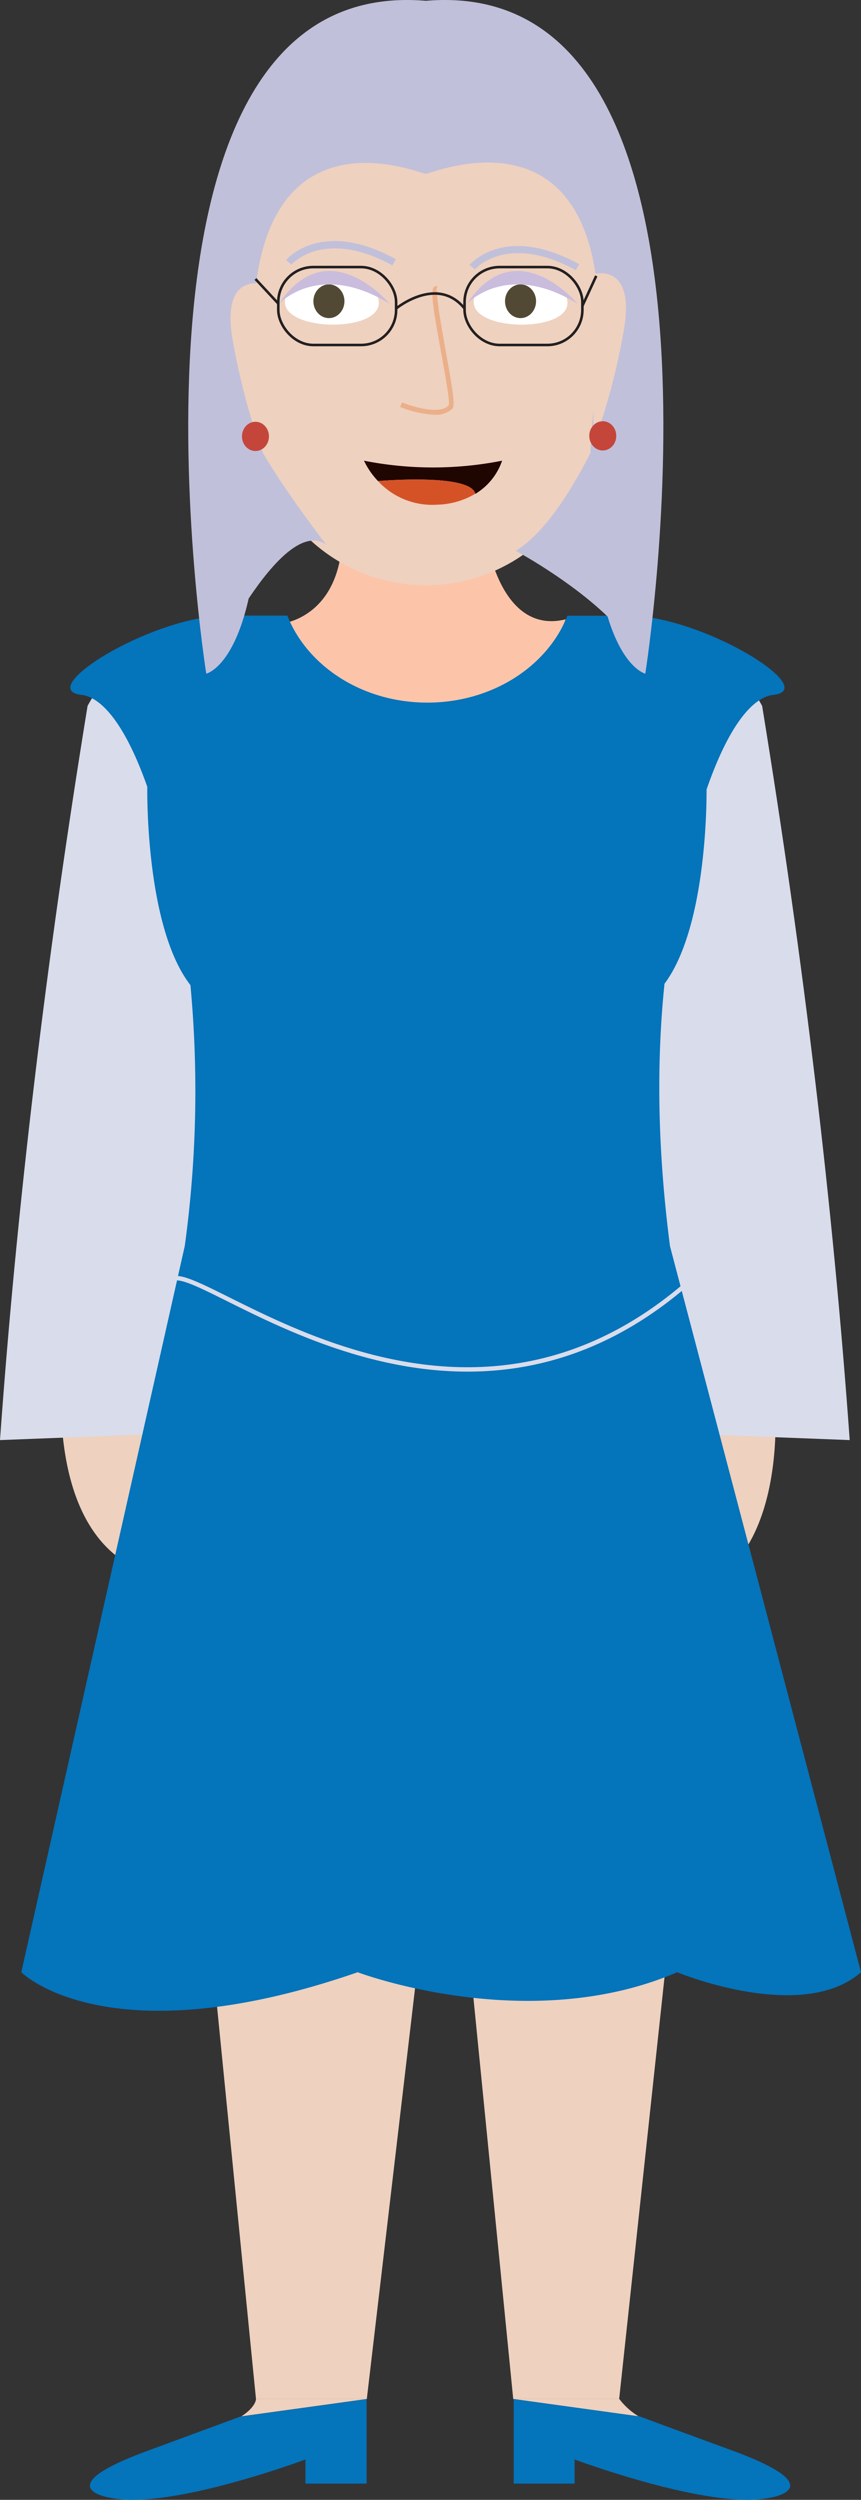<svg xmlns="http://www.w3.org/2000/svg" viewBox="0 0 211.19 613.17"><rect x="0" y="0" width="211.19" height="613.17" fill="#333333" stroke="none"/><defs><style>.cls-1{fill:#eed1bf;}.cls-2{fill:#fcc5aa;}.cls-3{fill:#d9dceb;}.cls-4{fill:#0474bb;}.cls-14,.cls-5{fill:none;stroke-miterlimit:10;}.cls-5{stroke:#d9dceb;stroke-width:1.08px;}.cls-6{fill:#fff;}.cls-7{fill:#524935;}.cls-8{fill:#c9bcdd;}.cls-9{fill:#ebaf89;}.cls-10{fill:#c1c0da;}.cls-11{fill:#200600;}.cls-12{fill:#d55227;}.cls-13{fill:#c4463a;}.cls-14{stroke:#231f20;stroke-width:0.63px;}</style></defs><g id="Layer_2" data-name="Layer 2"><g id="Layer_1-2" data-name="Layer 1"><path id="Koza" class="cls-1" d="M15.41,335S9.52,382.22,41.3,387V333.89Z"/><path id="Koza-2" data-name="Koza" class="cls-1" d="M189.81,340.3s5.89,47.19-25.9,51.93V339.16Z"/><path id="Vrat" class="cls-2" d="M138.76,151.91c-5.1,13-18.42,22.34-34.07,22.34-15.37,0-28.5-9-33.8-21.68,4-1.16,12.58-5.44,13.09-20.83h35.3S122.52,155.93,138.76,151.91Z"/><path class="cls-3" d="M0,353.23l51.93-2V201.5s-12-62-30.45-28.36Q6.15,267.28,0,353.23Z"/><path class="cls-3" d="M208.42,353.23l-51.94-2V201.5s12-62,30.46-28.36Q202.27,267.28,208.42,353.23Z"/><path id="Koza-3" data-name="Koza" class="cls-1" d="M89.92,588.45l-30.69,4.24c3.61-2.38,3.56-4.24,3.56-4.24Z"/><path id="Koza-4" data-name="Koza" class="cls-1" d="M156.64,592.69,126,588.45h25.92A16.76,16.76,0,0,0,156.64,592.69Z"/><path id="cevlje" class="cls-4" d="M89.92,588.45v20.74h-15v-5.92s-33.06,12.37-47.57,9.45c0,0-16.55-2.27,8.86-11.58,19-7,22.83-8.42,22.83-8.42l.17,0h0Z"/><path id="cevlje-2" data-name="cevlje" class="cls-4" d="M188.51,612.72c-14.5,2.92-47.57-9.45-47.57-9.45v5.92H126V588.45l30.69,4.24h0l.17,0s3.83,1.45,22.84,8.42C205.06,610.45,188.51,612.72,188.51,612.72Z"/><polygon id="Hlace" class="cls-1" points="174.61 348.53 174.61 376.95 151.87 588.45 125.89 588.45 109.44 422.69 89.97 588.45 62.79 588.45 41.8 376.95 41.8 348.53 174.61 348.53"/><path id="Obleka" class="cls-4" d="M164.34,305.68c-2.81-21.71-3.53-43.2-1.35-64.38,10.06-13.46,10.34-43,10.32-47.65,5.6-16.18,11.54-22.68,16.38-23.21,11.84-1.31-17.48-19.42-35.57-19.42H139.18c-4.9,12.41-18.43,21.32-34.35,21.32S75.39,163.43,70.48,151H55.55C37.45,151,8.13,169.13,20,170.44,24.75,171,30.6,177.3,36.13,193c0,0-.63,34.19,10.58,48.63a279.61,279.61,0,0,1-1.39,64L5.22,483.76s21.11,21.27,82.51,0c0,0,41.69,15.8,78.37,0,0,0,30.57,12.68,45.09,0Z"/><path class="cls-5" d="M41.65,315.29c.15-13.07,65.1,52.33,126.36,0"/><path id="Koza-5" data-name="Koza" class="cls-1" d="M100.36,14h8.2a37.7,37.7,0,0,1,37.7,37.7v50.06a41.8,41.8,0,0,1-41.8,41.8h0a41.8,41.8,0,0,1-41.8-41.8V51.67A37.7,37.7,0,0,1,100.36,14Z"/><path class="cls-6" d="M92.91,74.34C93,66.29,70,66,69.88,74,69.8,81.3,92.82,81.6,92.91,74.34Z"/><path class="cls-6" d="M139.19,74.34c.09-8-22.94-8.36-23-.31C116.08,81.3,139.11,81.6,139.19,74.34Z"/><ellipse class="cls-7" cx="80.68" cy="73.89" rx="3.81" ry="4.14"/><ellipse class="cls-7" cx="127.68" cy="73.89" rx="3.81" ry="4.14"/><path id="Oci" class="cls-8" d="M68.45,74.5s9.78-10.67,27.09,0C95.54,74.5,80.49,56.43,68.45,74.5Z"/><path id="Oci-2" data-name="Oci" class="cls-8" d="M114.55,74.5s9.79-10.67,27.1,0C141.65,74.5,126.6,56.43,114.55,74.5Z"/><g id="Nos"><path class="cls-9" d="M106.57,101.73a25.86,25.86,0,0,1-8.42-1.91l.46-1.11c2.44,1,9.25,3.13,11.48.7.31-.83-.91-7.55-1.9-13-2.1-11.49-2.61-15.2-1.71-16a.8.8,0,0,1,.78-.19l-.3,1.16a.38.38,0,0,0,.38-.14c-.53,1,1,9.09,2,15,1.85,10.15,2.29,13.22,1.6,14A5.81,5.81,0,0,1,106.57,101.73Z"/></g><path id="Obrve" class="cls-10" d="M96.25,65.1c-16.86-9.24-24.66-.3-24.74-.21l-1.33-1.12c.35-.41,8.81-10.12,26.91-.2Z"/><path id="Obrve-2" data-name="Obrve" class="cls-10" d="M141.23,66.27c-16.86-9.24-24.66-.29-24.74-.2L115.16,65c.35-.42,8.81-10.12,26.91-.2Z"/><path class="cls-11" d="M123.16,113a15.29,15.29,0,0,1-6.56,8.14C115.36,116,92.8,118,92.72,118a19.14,19.14,0,0,1-3.44-5A87.28,87.28,0,0,0,123.16,113Z"/><path class="cls-12" d="M116.6,121.1h0a19.25,19.25,0,0,1-9.32,2.69A18.09,18.09,0,0,1,92.72,118C92.8,118,115.36,116,116.6,121.1Z"/><polygon class="cls-11" points="92.72 117.97 92.72 117.97 92.72 117.97 92.72 117.97"/><path id="Lasje" class="cls-10" d="M158.28,165.24s-5.38-1.23-9.24-14c-9.45-9.12-22.52-16.13-22.52-16.13,8-5,14.52-16.65,18.32-24,.15-6,1-12.52,1.59-19.91,5.81-68.52-40.05-48.71-42-48.56h0c-1.77-.1-46.8-19.69-41.95,48.56.53,7.36,1.8,13.9,2,19.86,5.2,9.14,15.5,22.5,15.5,22.5C74.41,129.75,67,137.84,61,146.79c-3.82,17-10.41,18.45-10.41,18.45S23.27-6.67,104.46.2C185.64-6.67,158.28,165.24,158.28,165.24Z"/><path id="Koza-6" data-name="Koza" class="cls-1" d="M145.54,67.25S156,64.07,153,81.11s-7.44,27.6-7.44,27.6Z"/><path id="Koza-7" data-name="Koza" class="cls-1" d="M64.53,69.73S54.05,66.54,57.1,83.59s7.43,27.6,7.43,27.6Z"/><ellipse id="Uhani" class="cls-13" cx="62.66" cy="107.04" rx="3.31" ry="3.59"/><ellipse id="Uhani-2" data-name="Uhani" class="cls-13" cx="147.85" cy="106.91" rx="3.31" ry="3.59"/><g id="ocala"><rect class="cls-14" x="113.95" y="65.51" width="28.9" height="19.11" rx="8.59"/><rect class="cls-14" x="68.26" y="65.51" width="28.9" height="19.11" rx="8.59"/><path class="cls-14" d="M97.16,75.67s10.09-8.28,16.79,0"/><line class="cls-14" x1="62.66" y1="68.43" x2="68.26" y2="74.46"/><line class="cls-14" x1="146.25" y1="67.67" x2="142.84" y2="75.06"/></g></g></g></svg>